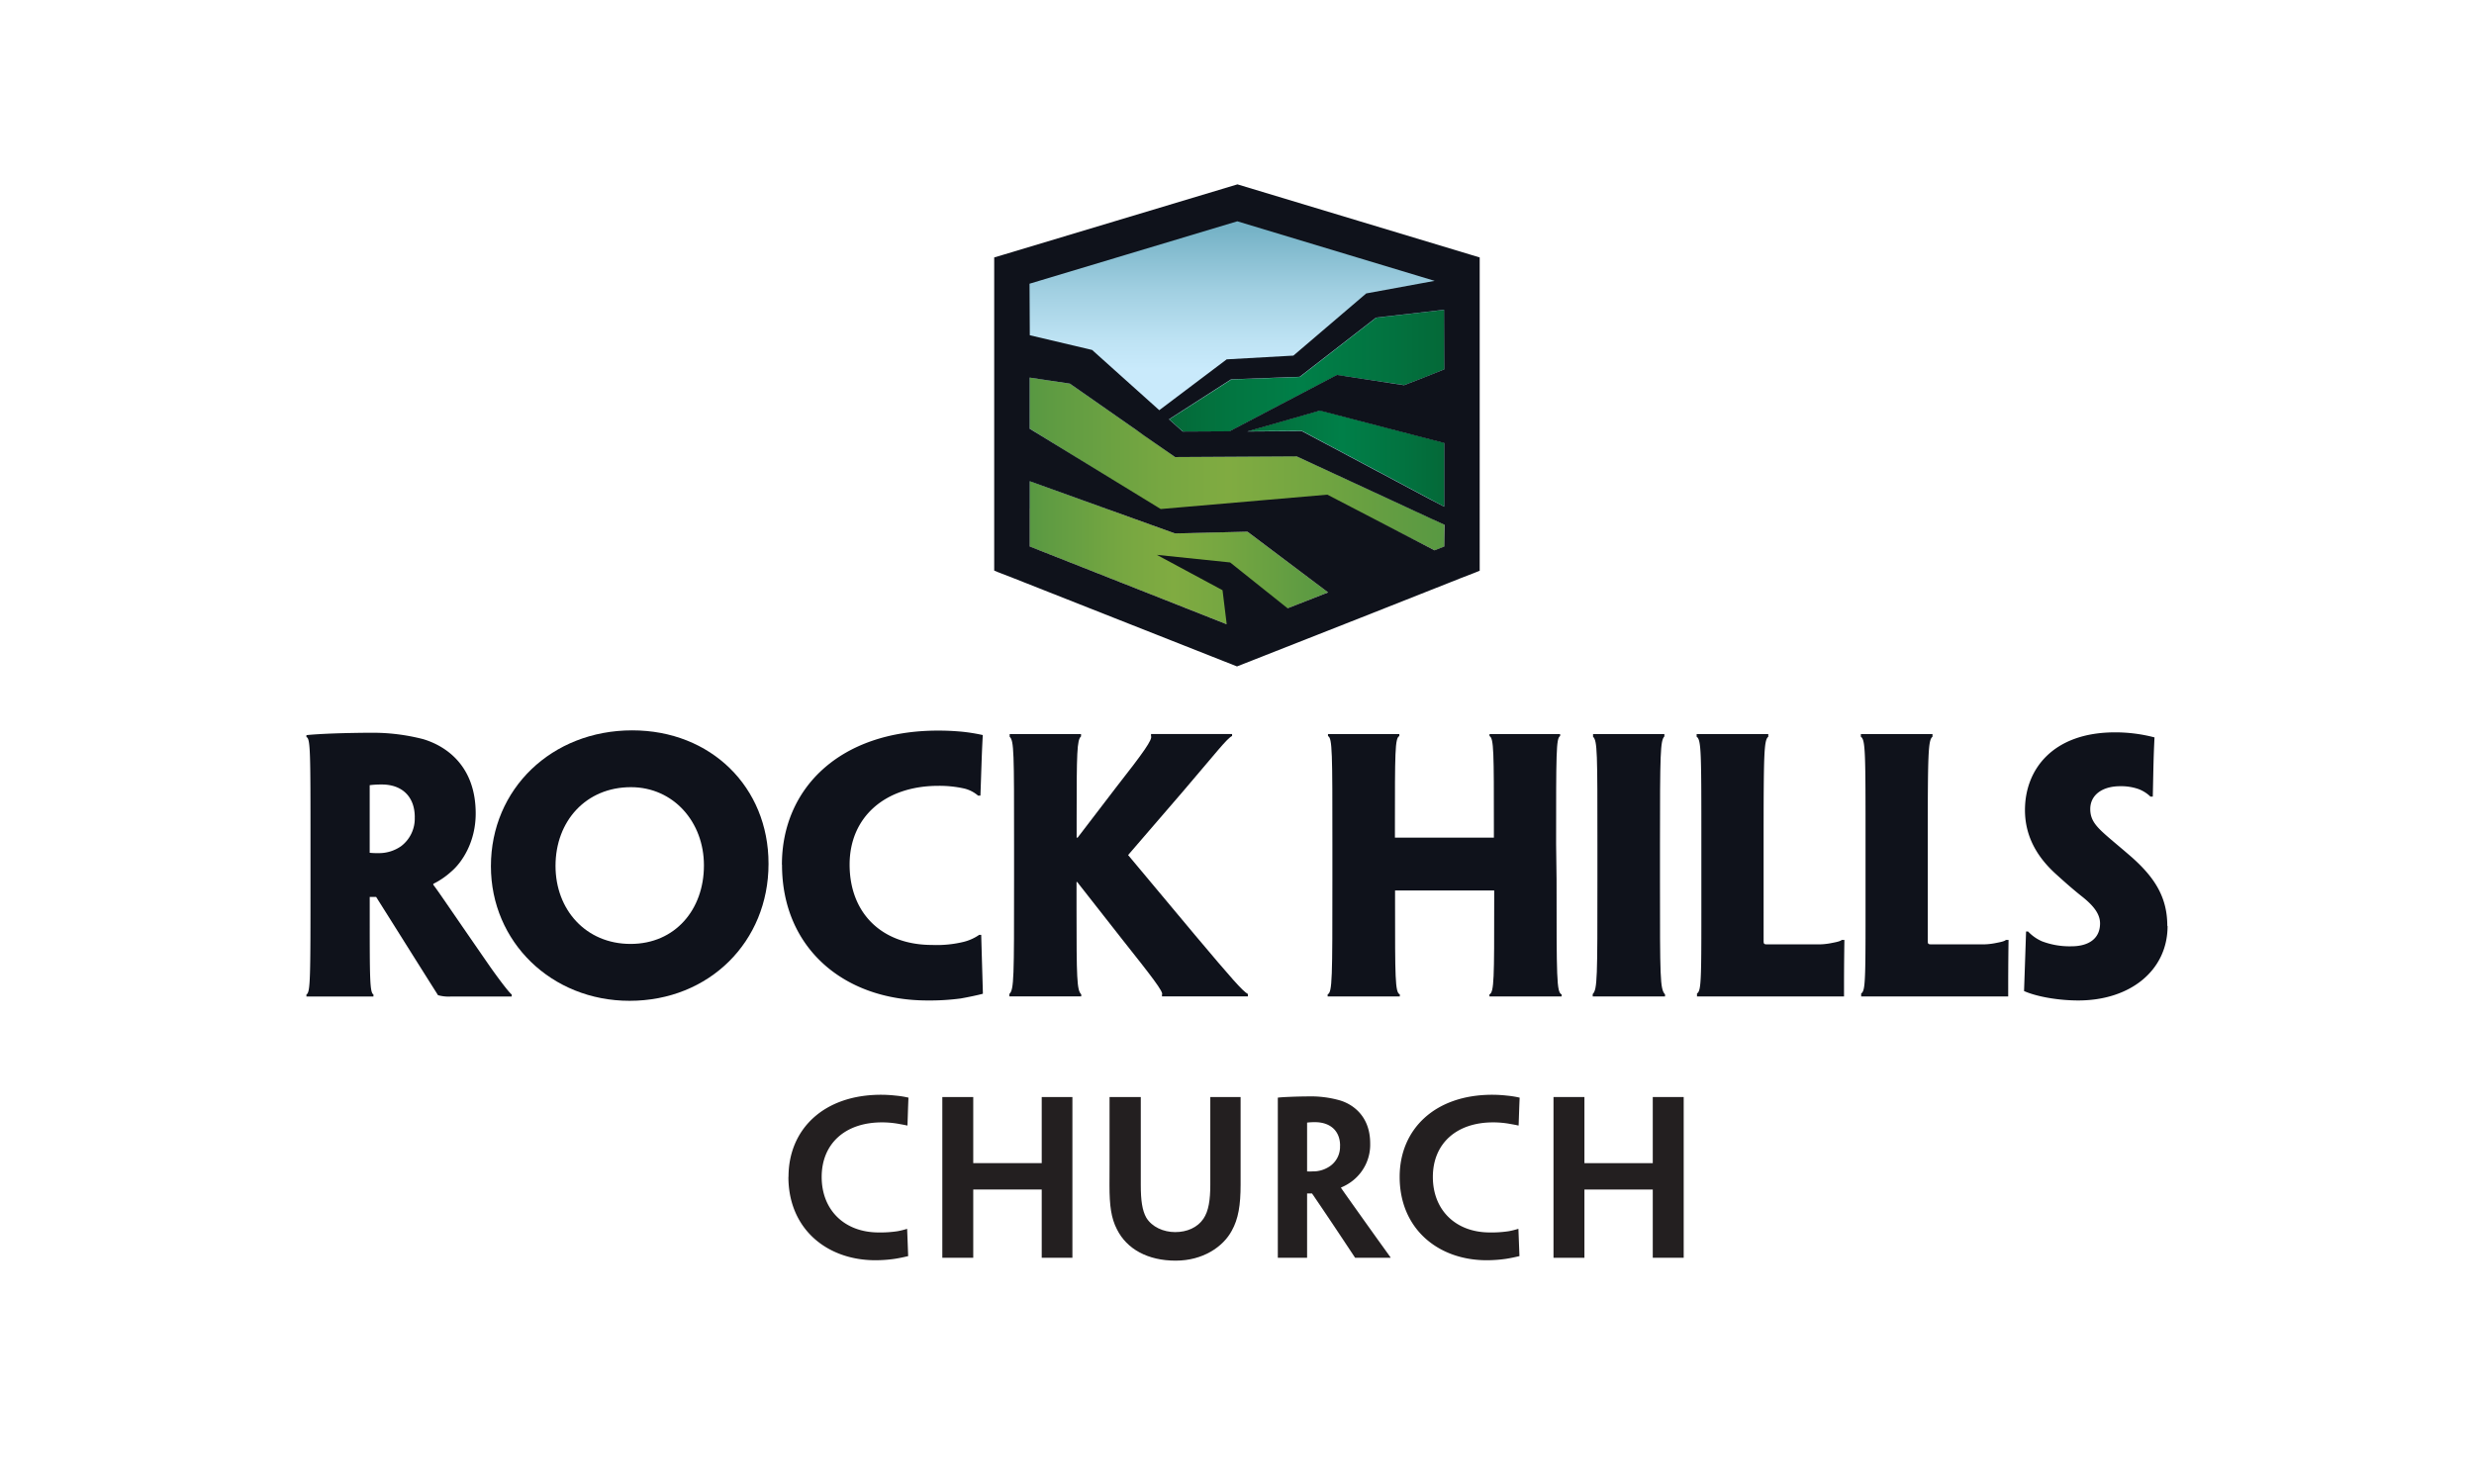 <svg id="Layer_1" data-name="Layer 1" xmlns="http://www.w3.org/2000/svg" xmlns:xlink="http://www.w3.org/1999/xlink" viewBox="0 0 720 432"><defs><style>.cls-1{fill:url(#linear-gradient);}.cls-2{fill:url(#linear-gradient-2);}.cls-3{fill:url(#linear-gradient-3);}.cls-4{fill:url(#linear-gradient-4);}.cls-5{fill:#0f121b;}.cls-6{fill:url(#linear-gradient-5);}.cls-7{fill:#231f20;}</style><linearGradient id="linear-gradient" x1="359.24" y1="114.12" x2="359.24" y2="66.52" gradientUnits="userSpaceOnUse"><stop offset="0.14" stop-color="#c9eafb"/><stop offset="0.31" stop-color="#bee3f4"/><stop offset="0.61" stop-color="#a2d0e2"/><stop offset="1" stop-color="#75b2c6"/></linearGradient><linearGradient id="linear-gradient-2" x1="363.02" y1="133.49" x2="420.36" y2="133.49" gradientUnits="userSpaceOnUse"><stop offset="0" stop-color="#046938"/><stop offset="0.23" stop-color="#027641"/><stop offset="0.48" stop-color="#007f48"/><stop offset="0.79" stop-color="#027340"/><stop offset="1" stop-color="#046938"/></linearGradient><linearGradient id="linear-gradient-3" x1="340.28" y1="107.92" x2="420.36" y2="107.92" xlink:href="#linear-gradient-2"/><linearGradient id="linear-gradient-4" x1="299.66" y1="135.06" x2="420.36" y2="135.06" gradientUnits="userSpaceOnUse"><stop offset="0" stop-color="#589842"/><stop offset="0.05" stop-color="#5e9b42"/><stop offset="0.32" stop-color="#77a741"/><stop offset="0.48" stop-color="#80ab41"/><stop offset="0.67" stop-color="#74a641"/><stop offset="1" stop-color="#589842"/></linearGradient><linearGradient id="linear-gradient-5" x1="299.66" y1="161.48" x2="386.52" y2="161.48" xlink:href="#linear-gradient-4"/></defs><title>Church_network_Logos</title><polygon class="cls-1" points="293.26 80.09 359.5 59.37 422.95 80.85 425.22 151.39 293.26 147.85 293.26 80.09"/><polygon class="cls-2" points="384.15 119.47 363.02 125.54 378.92 125.44 416.51 145.46 420.36 147.5 420.36 145.46 420.36 128.91 384.15 119.47"/><path class="cls-3" d="M357.85,125.57l31.28-16.4,19.54,2.94s6.4-2.41,11.69-4.61V90.19l-19.83,2.29-22.22,17.25-19.93.73-18.1,11.62,4,3.57Z"/><polygon class="cls-4" points="416.78 151.06 404.67 145.46 377.32 132.81 341.95 133.02 332.99 126.76 330.21 124.82 329.72 124.48 311.37 111.68 299.66 109.92 299.66 124.76 337.75 148.45 386.27 144.34 417.54 160.2 420.36 159.09 420.36 158.21 420.36 154.53 420.36 152.72 416.78 151.06"/><path class="cls-5" d="M90.36,245.71c0-26.64,0-30.75-1.18-31.15V214c1.86-.2,5.19-.39,8.33-.5,2.44-.09,7.34-.19,10.28-.19a58.65,58.65,0,0,1,15.37,1.86c6.86,2.06,15.28,7.93,15.28,21.64,0,8.33-4,14.29-7.15,16.94a22.7,22.7,0,0,1-5.19,3.54v.28c1.66,2.16,3.42,4.9,16.64,24,2.36,3.33,5.29,7.25,6.18,7.93v.6H131.09a11.22,11.22,0,0,1-3.62-.4c-5.58-8.81-12-19.09-18-28.59h-1.87v4.6c0,19,0,23.21,1.08,23.79v.6H89.18v-.6c1.18-.58,1.18-4.79,1.18-33.39Zm30.35-7.84c0-5.88-3.62-9.5-9.59-9.5a27,27,0,0,0-3.53.2v19.68a22.69,22.69,0,0,0,2.65.1,11.2,11.2,0,0,0,6.46-2,10.06,10.06,0,0,0,4-8.42Z"/><path class="cls-5" d="M223.66,251.49c0,22.62-17.24,39.85-40.44,39.85-22.72,0-40.35-17.14-40.35-39.18,0-22.51,17.72-39.55,41.12-39.55,22.92,0,39.67,16.54,39.67,38.77Zm-18.8.38c0-12.53-8.82-22.72-21.25-22.72-13,0-21.94,9.8-21.94,22.92,0,12.73,8.81,22.71,21.84,22.71S204.86,264.7,204.86,252Z"/><path class="cls-5" d="M227.56,251.68c0-22,16.65-39,45.43-39,2.65,0,4.51.11,6.76.3a52,52,0,0,1,6.27,1c-.3,5.19-.39,9.4-.69,17.63h-.68a9.64,9.64,0,0,0-4-2.06,33,33,0,0,0-7.54-.79c-15.56,0-25.85,9.11-25.85,22.92,0,14.1,9.31,23.4,24,23.4a33.17,33.17,0,0,0,9.11-.88,13.74,13.74,0,0,0,4.6-2.06h.59c.1,3.92.39,13.32.49,17.14-1.37.39-4.32,1-6.46,1.38a68.42,68.42,0,0,1-9.7.58c-24.28,0-42.3-15.27-42.3-39.47Z"/><path class="cls-5" d="M295.12,245.71c0-26.54,0-30.07-1.28-31.24v-.78h20.77v.68c-1.19,1-1.28,4.7-1.28,24.09v5.38h.29l11.16-14.59c8.14-10.38,10.68-14,10.2-15v-.58h23.59v.58c-1.47.69-4.6,4.8-14.4,16.26l-15.86,18.4,19.49,23.32c10.87,12.92,13.81,16.25,15.37,17.13v.69h-25v-.5c.59-.68-3-5.28-11.55-16.06l-13.13-16.74h-.19v7.93c0,20,.09,23.6,1.37,24.77v.6H293.75v-.69c1.37-1.28,1.37-4.7,1.37-33.3Z"/><path class="cls-5" d="M453,256.08c0,28.6,0,32.81,1.47,33.39v.6h-21v-.6c1.38-.58,1.38-4.79,1.38-26.92v-3.34H406v3.34c0,22.13,0,26.34,1.38,26.92v.6h-21v-.6c1.38-.58,1.38-4.79,1.38-33.39V245.71c0-26.64,0-30.85-1.28-31.44v-.58h20.76v.58c-1.28.59-1.28,4.8-1.28,26.74v2.83h28.8v-2.93c0-21.84,0-26-1.27-26.64v-.58h20.55v.58c-1.17.59-1.17,4.8-1.17,31.44Z"/><path class="cls-5" d="M483.1,256.08c0,28.6,0,31.83,1.47,33.39v.6H463.52v-.69c1.37-1.37,1.37-4.7,1.37-33.3V245.71c0-26.64,0-30.07-1.27-31.24v-.78h20.76v.68c-1.18,1.27-1.28,4.7-1.28,31.34Z"/><path class="cls-5" d="M495.14,245.71c0-26.54,0-30.36-1.37-31.24v-.78h20.85v.78c-1.26,1-1.36,4.6-1.36,31.24V273.9c0,.78.1,1,.88,1h14.2a19.52,19.52,0,0,0,4.8-.4c1-.19,2.55-.49,2.84-.88h.79c-.11,7.64-.11,10.77-.11,16.46H493.87v-.88c1.37-.79,1.27-4.51,1.27-33.11Z"/><path class="cls-5" d="M542.92,245.71c0-26.54,0-30.36-1.36-31.24v-.78h20.85v.78c-1.27,1-1.38,4.6-1.38,31.24V273.9c0,.78.11,1,.89,1h14.2a19.47,19.47,0,0,0,4.8-.4c1-.19,2.54-.49,2.83-.88h.79c-.1,7.64-.1,10.77-.1,16.46H541.65v-.88c1.37-.79,1.27-4.51,1.27-33.11Z"/><path class="cls-5" d="M630.82,269.6c0,12.82-10.77,21.64-26,21.64-5.68,0-12-1.07-15.77-2.74.2-5.69.3-8.52.59-17.33h.59a12.42,12.42,0,0,0,4,2.83,22.56,22.56,0,0,0,8.61,1.47c4.9,0,8.33-2.15,8.33-6.66,0-2.73-1.86-5.09-5-7.63-2.75-2.16-5.39-4.51-7.55-6.47-5.19-4.61-9.3-10.67-9.3-18.9,0-11.84,8.12-22.62,26.24-22.62a45.26,45.26,0,0,1,11.46,1.47c-.31,6.17-.31,8.91-.5,17.24h-.68a10.08,10.08,0,0,0-3.62-2.25,15.38,15.38,0,0,0-5.19-.78c-5.19,0-8.71,2.53-8.71,6.66,0,2.53,1.07,4.2,2.93,6.06s5.09,4.41,9.21,8c6.36,5.68,10.28,11.36,10.28,19.88Z"/><polygon class="cls-6" points="371.64 161.25 367.11 157.85 363.04 154.78 353.94 154.99 341.92 155.27 336.8 153.42 331.68 151.58 326.93 149.87 314.68 145.46 299.66 140.05 299.66 145.46 299.66 159.09 360 182.91 386.52 172.44 371.64 161.25"/><path class="cls-7" d="M229.48,342.57c0-13.8,10.2-23.88,26.93-23.88a37.59,37.59,0,0,1,4.2.24,27.57,27.57,0,0,1,3.78.6c-.12,2.46-.17,4.8-.29,8.1h-.18c-.73-.18-1.51-.3-2.46-.48a27.46,27.46,0,0,0-4.8-.42c-10.74,0-17.53,6.24-17.53,15.89s6.67,16.15,16.56,16.15a32.88,32.88,0,0,0,5.52-.36,22.76,22.76,0,0,0,2.71-.67H264c.07,1.68.24,6.19.3,7.92-.95.24-2.64.6-3.89.79a39.22,39.22,0,0,1-5.64.41c-14.17,0-25.32-9.17-25.32-24.24Z"/><path class="cls-7" d="M312.1,345.14v21h-8.93V346.28H283.24v19.87h-9v-46.8h9V338.6h19.93V319.35h8.93v25.79Z"/><path class="cls-7" d="M322.91,339.15v-19.8H332V345c0,4.44.42,7.38,1.61,9.48,1.63,2.69,5,4.19,8.4,4.19s6.48-1.31,8.22-3.89c1.5-2.22,2-5.4,2-10V319.35h8.82v25.5c0,6-.66,10-2.58,13.43-2.52,4.69-8.4,8.7-16.32,8.7-8.1,0-14.22-3.35-17.09-9.12-1.68-3.24-2.17-6.9-2.17-12.77Z"/><path class="cls-7" d="M371.88,339.15V319.53c.9-.12,2.28-.18,3.66-.24s3.78-.12,5.15-.12a30.79,30.79,0,0,1,9.19,1.14c3.48,1,8.88,4.32,8.88,12.54a13.32,13.32,0,0,1-5,10.79,14.38,14.38,0,0,1-3.48,2.05v.12c.42.6,1.14,1.68,10.86,15.29,1.32,1.81,3.23,4.5,3.54,4.92v.13H394.38c-3.42-5.16-7.5-11.34-12.54-18.72H380.4v18.72h-8.52v-27ZM390,333.51c0-4.38-2.94-6.84-7.32-6.84a19.92,19.92,0,0,0-2.28.12V341A13.07,13.07,0,0,0,382,341a8.55,8.55,0,0,0,4.44-1.14,6.86,6.86,0,0,0,3.54-6.3Z"/><path class="cls-7" d="M407.34,342.57c0-13.8,10.2-23.88,26.94-23.88a37.9,37.9,0,0,1,4.2.24,27.82,27.82,0,0,1,3.78.6c-.12,2.46-.18,4.8-.3,8.1h-.17c-.72-.18-1.5-.3-2.47-.48a27.43,27.43,0,0,0-4.79-.42c-10.75,0-17.53,6.24-17.53,15.89s6.66,16.15,16.57,16.15a32.91,32.91,0,0,0,5.51-.36,23.24,23.24,0,0,0,2.71-.67h.11c.06,1.68.24,6.19.3,7.92-1,.24-2.63.6-3.9.79a39.22,39.22,0,0,1-5.64.41c-14.15,0-25.32-9.17-25.32-24.24Z"/><path class="cls-7" d="M490,345.14v21H481V346.28H461.11v19.87h-9v-46.8h9V338.6H481V319.35H490v25.79Z"/><path class="cls-5" d="M430.62,74.94,360.13,53.67,292.34,74.05l-3,.89,0,27.23V166.1l.95.4,5,1.94L360,194l36.17-14.24,25-9.89.76-.3,3.06-1.22,4.09-1.58,1.55-.63V74.94Zm-131,7.65,60.47-18.17,57.43,17.34-19.91,3.66-21.2,18.1L357,104.61l-19.62,14.8-19.55-17.54-18.13-4.28Zm75.1,94.49L358,163.73l-21.33-2.21,19.12,10.29,1.22,9.92-57.33-22.65v-19l42.26,15.2,21.11-.5,23.47,17.67Zm45.61-18-2.84,1.12L386.3,144l-48.5,4.18-38.14-23.37V109.92l11.7,1.75,18.37,12.82.49.33,2.77,2,9,6.23,35.38-.2,27.33,12.66,12.1,5.61,3.6,1.65Zm0-11.57-3.86-2-37.59-20-15.89.1,21.13-6.07,36.21,9.43Zm0-40c-5.31,2.18-11.71,4.62-11.71,4.62l-19.52-3-31.29,16.42-13.62.07-4-3.56,18.1-11.64,19.95-.73,22.22-17.24,19.82-2.28Z"/></svg>